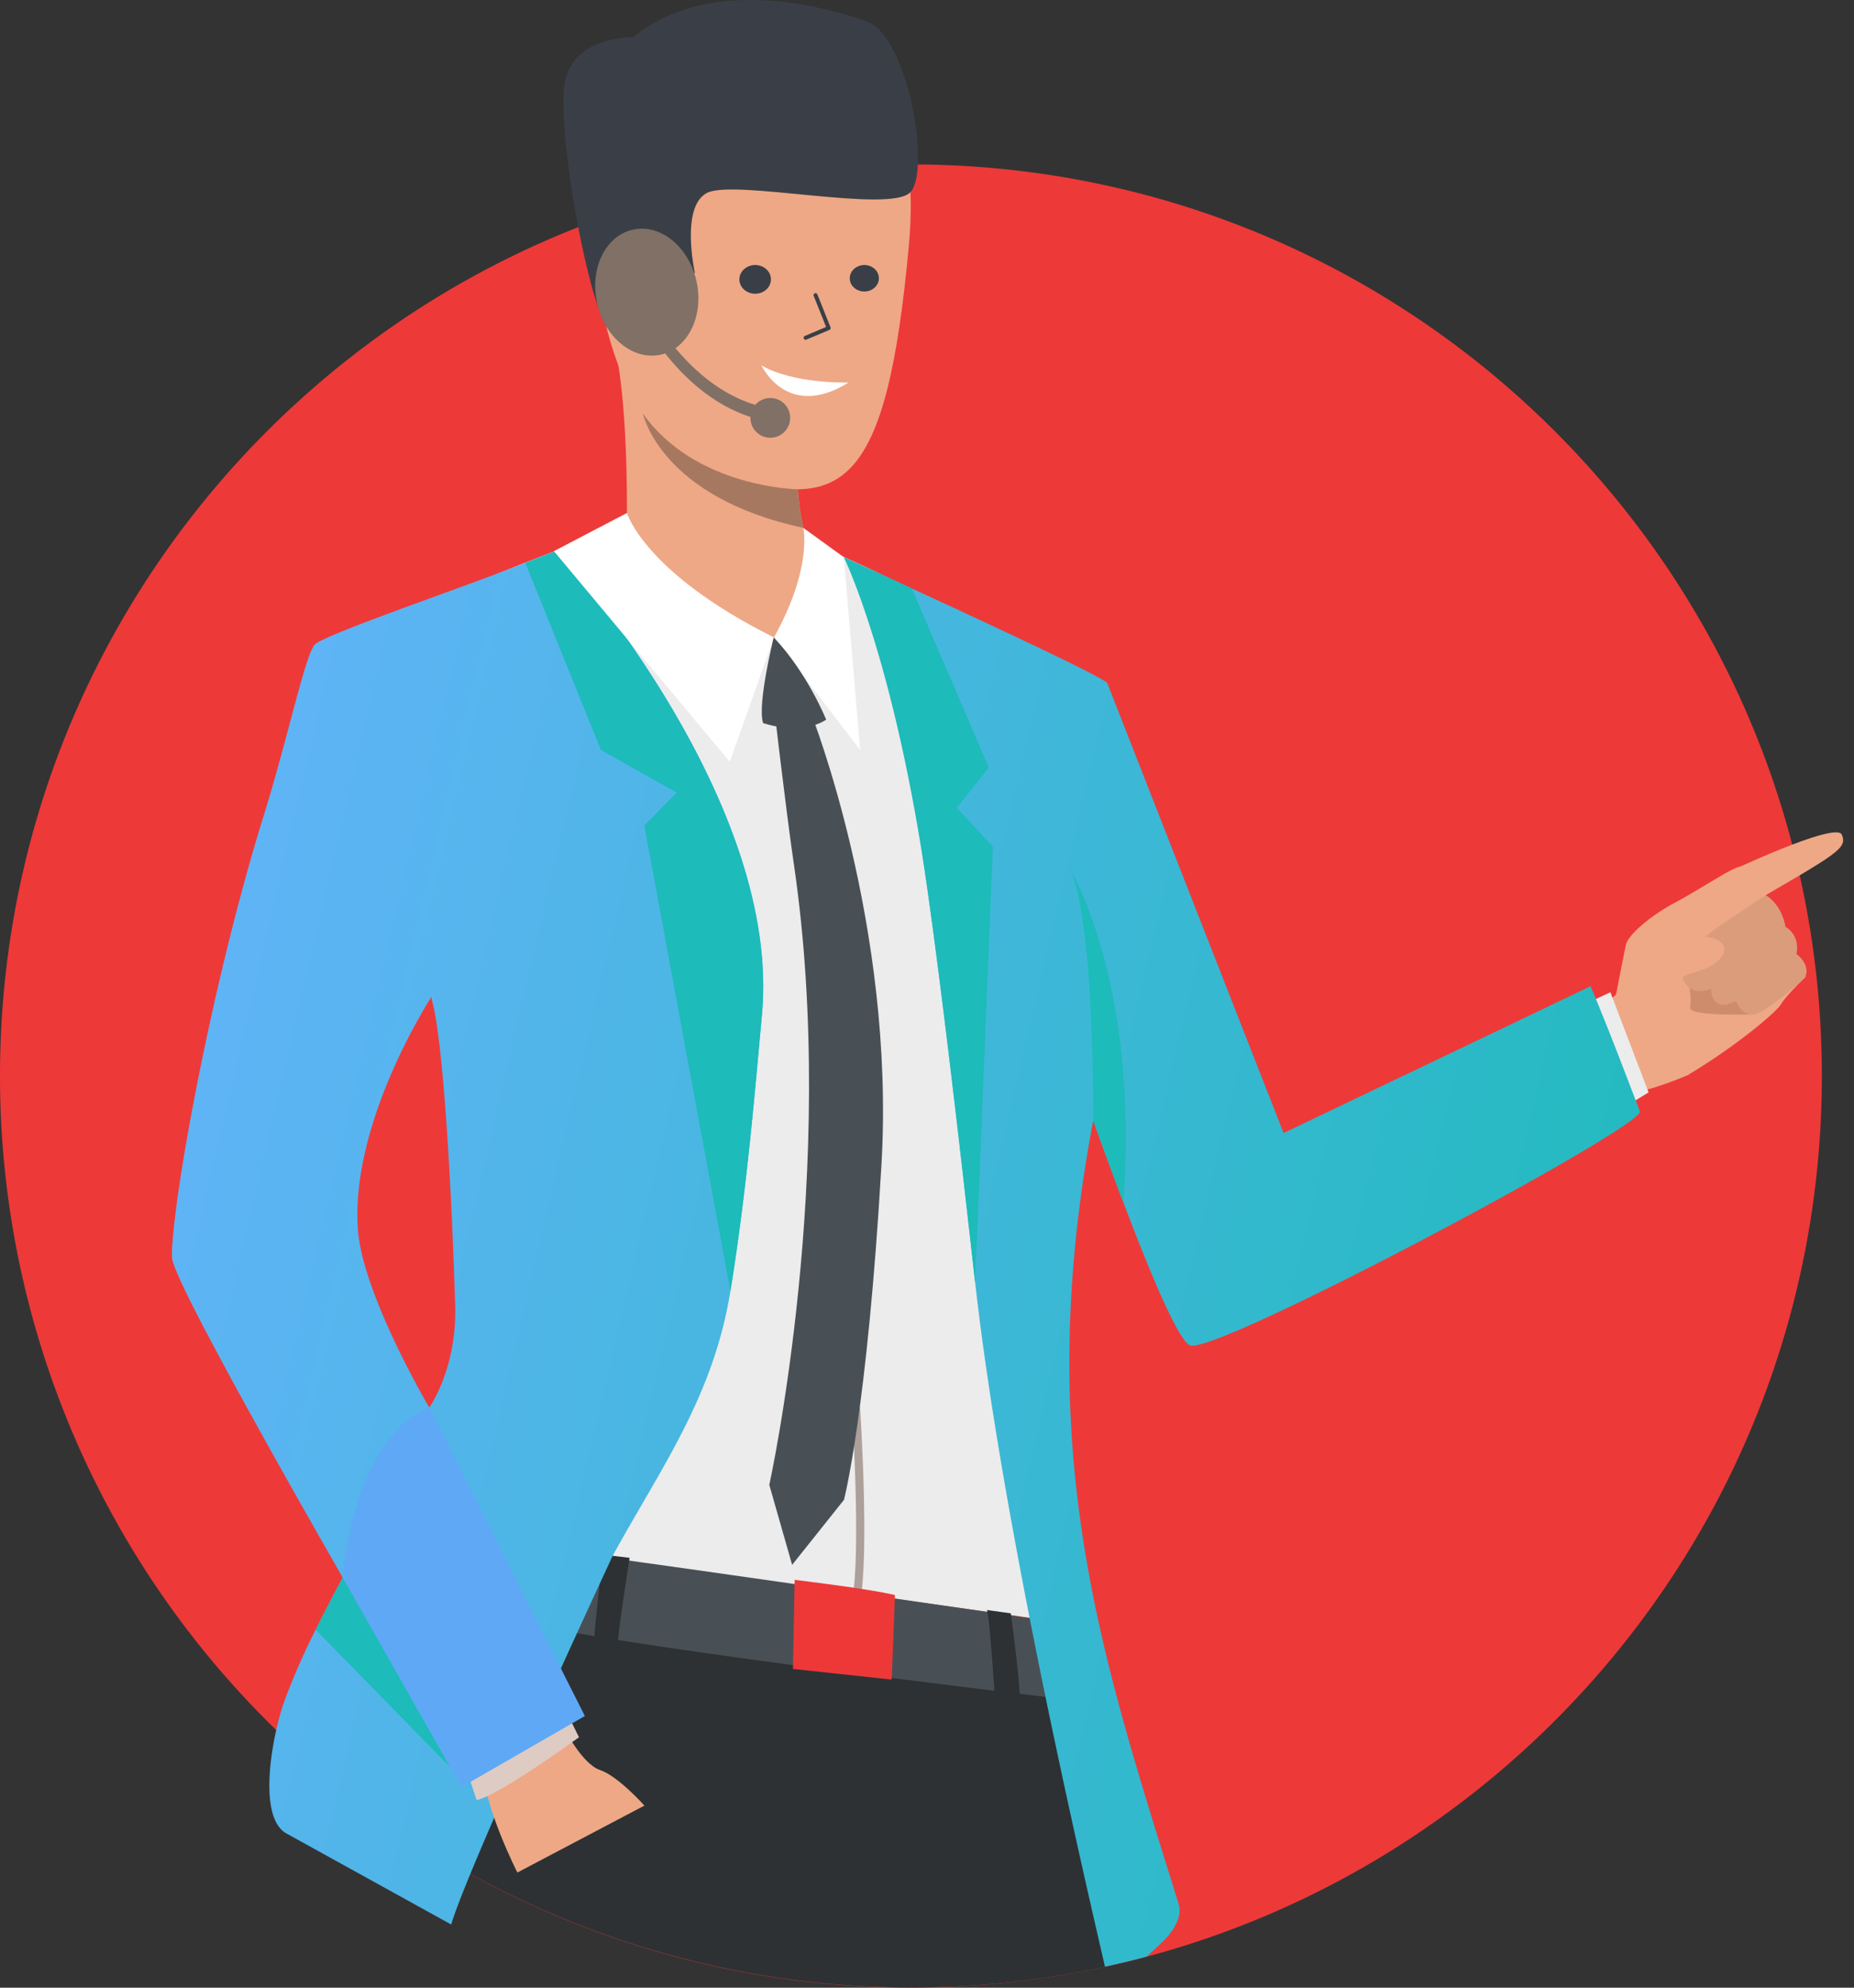 <svg xmlns="http://www.w3.org/2000/svg" width="168" height="180" fill="none"><rect width="100%" height="100%" fill="#333333" stroke="none"/><g clip-path="url(#a)"><path fill="#EE3939" d="M165.086 97.442c0 38.201-25.95 70.337-61.183 79.752-1.194.32-2.395.612-3.602.876l-.177.035a82.556 82.556 0 0 1-69.367-16.369A82.539 82.539 0 0 1 0 97.442c0-45.591 36.955-82.55 82.546-82.55 45.591 0 82.54 36.959 82.54 82.55Z"/><path fill="#807066" d="M63.11 25.454c.696 3.125-.755 6.116-3.24 6.663-2.485.547-5.064-1.529-5.762-4.658-.699-3.128.753-6.115 3.241-6.663 2.488-.547 5.062 1.532 5.761 4.658Z"/><path fill="#807066" d="M74.293 38.303c-11.205-1.893-16.79-10.89-17.021-11.266l1.02-.621c.055.087 5.55 8.913 16.2 10.715l-.199 1.172Z"/><path fill="#807066" d="M76.624 38.223a1.8 1.8 0 1 1-3.599 0 1.8 1.8 0 0 1 3.599 0Z"/><path fill="#EEA886" d="M146.098 91.817s1.05-5.447 1.236-6.274c.187-.828 2.06-2.53 4.468-3.815 2.337-1.245 5.417-3.34 5.865-3.197.447.145.907.069 1.638 1.03a4.57 4.57 0 0 1 .811 2.176s1.455.767 1.448 2.255a2.432 2.432 0 0 1 1.05 2.49s1.287.799.965 2.022c0 0-1.718 1.631-2.182 2.42-.463.79-4.274 3.938-8.394 6.392.003.016-4.677 1.02-6.905-5.5Z"/><path fill="#EEA886" d="M153.006 97.332s-5.292 2.334-7.433 1.72c-2.14-.616-1.351-6.79-1.351-6.79l2.977-2.98 5.807 8.05Z"/><path fill="#ECECEC" d="M99.216 100.642c4.378-2.418.1-8.765.077-8.987.152.322 1.246 4.345 2.685 9.302 2.424 8.369 5.819 19.445 7.268 19.976 2.105.776 34.515-18.521 40.138-22.01l-3.46-9.067-30.9 14.507-15.499-40.808c-.354-.284-2.765-2.675-5.794-4.12-3.103-1.478-6.843-3.647-10.229-5.505-1.725-.943-3.36-1.805-4.77-2.452l-.216-.1-3.888-1.777-1.014-.096c-3.258-.322-13.378-1.259-16.77-1.455-.28-.02-.515-.03-.695-.036-.18-.006-.27 0-.342 0-.428.026-2.513.753-5.256 1.796l-.322.12-.39.148-.723.28-1.507.59-.534.211c-5.472 2.176-11.775 4.87-13.268 5.942-.985.708-4.059 6.502-7.625 13.667-4.59 14.704-10.407 37.213-10.59 42.762v.251c0 .644 1.21 3.199 3.138 6.882 2.82-5.64 5.037-10.275 5.762-11.978 2.375-5.613 14.623-18.479 14.623-18.479a.103.103 0 0 0 0 .026v.055l.032.11a.5.5 0 0 1 0 .067v.051c.666 2.485 4.76 18.026 4.912 25.664.164 8.324 2.337 23.729 2.337 23.729l2.575.357 5.655.798.68.097 1.647.228 15.003 2.112 5.324.75.718.103 3.042.425 8.4 1.181 2.141.303h.02l1.609.225 2.218.322c.06-.081 2.156-2.952 1.831-9.335.042.045-6.409-32.22 1.957-36.832Z"/><path fill="#EEA886" d="M67.36 5.426s17.034-5.472 15 16.764c-2.036 22.235-6.066 24.31-16.95 20.713C54.523 39.304 54.224 25.2 53.088 18.385 51.95 11.571 61.836 6.157 67.36 5.426Z"/><path fill="#EEA886" d="M76.301 54.133s-6.972 8.84-19.792 2.498c0 0 1.155-17.922-1.04-26.394-2.195-8.472 17.06 11.942 17.06 11.942-.219.141-.296.965-.229 2.147.08 1.173.244 2.34.493 3.49.595 2.815 1.764 5.761 3.508 6.317Z"/><path fill="#3A3F47" d="M54.929 29.532s-.161-6.93 2.336-7.368c2.498-.438 3.13 2.302 3.13 2.302l2.574.257s-1.336-5.97 1.082-7.249c2.417-1.277 16.58 1.887 18.44-.064 1.86-1.95-.174-14.12-3.972-15.473-3.798-1.352-14.204-4.22-21.144 1.43 0 0-5.813-.149-6.258 4.573-.444 4.722 1.941 18.277 3.812 21.592Z"/><path fill="#A77860" d="M72.787 47.8c-12.892-2.76-14.504-10.234-14.53-10.35 4.76 6.737 14.037 6.86 14.037 6.86.08 1.173.244 2.34.493 3.49Z"/><path fill="#CF8C6C" d="M152.787 87.647s.582 2.727.36 3.573c-.222.847 5.572.644 5.572.644s-2.607-4.838-5.932-4.217Z"/><path fill="#DB9C7C" d="M157.032 78.938s-5.311 4.425-4.706 5.368c.605.944 1.404.924 1.404.924l-1.362 2.813s.151 2.373 2.691 1.513c0 0-.087 2.23 2.253 1.108 0 0 .596 1.5 1.777 1.17 1.181-.327 4.481-3.314 4.481-3.314s.595-1.053-.786-2.128c0 0 .422-1.61-.998-2.468 0 0-.247-1.932-1.792-2.865 0 0-.4-2.105-2.398-2.546.012 0-.342.235-.564.425Z"/><path fill="#EEA886" d="M147.489 85.385s4.628-1.04 7.403-.5c.644.123 1.213.355 1.336.986.122.63-.644 1.609-2.614 2.16-1.97.55-4.291 2.175-4.291 2.175s-2.201-.029-1.834-4.821Z"/><path fill="#2D3133" d="M100.301 178.07a82.798 82.798 0 0 1-58.81-9.013c.691-8.81 1.966-16.76 4.106-22.705 4.97-13.841 51.327 7.548 51.327 7.548s1.59 11.546 3.377 24.17Z"/><path fill="#495055" d="M95.466 146.847s1.13 1.352 1.46 7.082c0 0-46.423-5.414-51.328-7.548 0 0-.194-6.303.846-6.412 1.146-.132 49.022 6.878 49.022 6.878Z"/><path fill="#2D3133" d="M57.053 141.073s-1.014 6.389-1.1 8.047l-2.15-.428s.592-6.759.94-7.892l2.31.273Zm34.541 5.027s.815 5.794.834 8.002l-2.273-.296s-.463-7.252-.724-8.008l2.163.302Z"/><path fill="url(#b)" d="M56.796 57.816a91.246 91.246 0 0 0-6.229-7.957l-.032-.033-.322.123-.386.145-.727.28-1.507.59-.534.211c-5.64 2.211-16.97 6.055-18.463 7.127-.863.617-2.466 8.39-4.693 15.533-4.59 14.704-8.192 34.174-8.324 39.711v.251c0 .644 1.207 3.199 3.135 6.882 2.984 5.69 7.69 14.062 12.338 22.18a170.88 170.88 0 0 0-2.453 4.729 60.834 60.834 0 0 0-2.849 6.515c-1.058 2.967-2.53 10.567.287 11.977l14.848 8.198c1.61-5.427 14.63-33.382 14.63-33.382 4.29-7.832 9.128-14.379 10.67-23.98.148-.927.29-1.851.425-2.765.222-1.523.428-3.029.615-4.506.07-.557.141-1.111.206-1.658.772-6.406 1.236-12.116 1.61-16.094 1.164-12.39-6.422-25.792-12.245-34.078v.001ZM38.9 127.464s-6.038-10.21-6.466-16.117c-.715-9.798 6.68-21.099 6.68-21.099v.055c.011.036.022.072.031.11a.5.5 0 0 1 0 .067.434.434 0 0 1 0 .051c1.48 5.833 2.09 27.36 2.09 27.36.27 5.932-2.335 9.573-2.335 9.573Zm109.706-26.784c-.321 1.742-38.409 22.02-40.756 21.154-.531-.193-1.426-1.802-2.504-4.184s-2.327-5.53-3.567-8.797a496.11 496.11 0 0 1-2.668-7.233.727.727 0 0 0-.05-.138c-5.7 30.108.926 48.955 7.743 70.942.383 1.243-.621 2.662-1.58 3.541l-1.32 1.22a77.73 77.73 0 0 1-3.602.875l-.177.036c-2.083-9.032-9.334-40.21-11.76-61.94-1.653-14.739-5.493-50.602-9.854-64.768l.22.103c4.161 1.931 20.232 9.26 21.59 10.335l15.991 40.779 27.814-13.29c1.654 3.843 4.48 11.365 4.48 11.365Z"/><path fill="#1DBBBA" d="m54.453 67.916 6.862 3.863-2.932 2.99 7.809 42.166c1.59-9.878 2.314-19.261 2.851-25.016 1.797-19.15-17.317-40.75-18.503-42.073-.921.347-1.912.734-2.936 1.136l6.849 16.934ZM76.46 50.458s4.615 9.312 7.602 30.21c1.146 8.048 2.756 21.699 4.3 35.492l1.61-39.476-3.27-3.54 2.897-3.634-6.972-16.223-3.895-1.793-2.272-1.036Z"/><path fill="#fff" d="m50.194 49.91 6.618-3.454s1.57 5.417 13.32 11.266L66.13 68.988 50.194 49.91Zm22.593-2.11s.872 3.594-2.656 9.926l7.81 10.18-1.48-17.448-3.674-2.659Z"/><path fill="#495055" d="M70.112 57.725s-1.513 6.055-.966 7.75c0 0 3.328 1.21 5.72-.301-.003 0-1.696-4.24-4.754-7.45Z"/><path fill="#AD9F99" d="M77.933 145.038c.847-4.274.042-17.059 0-17.616l-.724.048c0 .132.834 13.246 0 17.427l.724.141Z"/><path fill="#EE3838" d="M72.008 143.068s6.83.815 9.09 1.378l-.296 7.654-8.946-.965.152-8.067Z"/><path fill="#495055" d="M73.504 64.626s7.616 19.24 6.374 40.773c-1.288 22.325-3.4 30.421-3.4 30.421l-4.699 5.89-2.07-7.242s6.303-28.464 2.234-56.159c-.737-5.018-1.831-14.53-1.831-14.53l3.392.847Z"/><path fill="#1DBBBA" d="M101.778 108.856a463.067 463.067 0 0 1-2.668-7.233c0-.048-.032-.093-.048-.138 0 0 .038-4.59-.219-9.753-.238-4.896-.74-10.3-1.78-12.834.135.232 4.558 7.82 4.922 22.078a76.73 76.73 0 0 1-.207 7.88Z"/><path fill="#EEA886" d="M51.105 156.481s1.635 3.267 3.27 3.811c1.636.544 4.017 3.219 4.017 3.219l-11.51 6.061s-3.064-5.993-3.2-9.808c-.135-3.814 7.423-3.283 7.423-3.283Z"/><path fill="#DECBC4" d="m51.704 155.789.763 1.532s-7.3 5.321-9.28 5.688l-.676-2.044 9.193-5.176Z"/><path fill="#5FA8F6" d="m38.9 127.464 14.097 27.933-11.182 6.437-10.757-18.991s.898-12.621 7.841-15.379h.001Z"/><path fill="#EEA886" d="M160.007 81.058s-6.319 4.07-6.647 4.758c-.328.688-1.835-1.61-1.516-2.18.318-.57 4.979-4.754 5.53-5.056.55-.303 2.922.57 2.633 2.478Z"/><path fill="#EEA886" d="M156.163 79.182s10.187-4.854 10.731-3.599c.544 1.256-.444 1.732-8.604 6.473-7.934 4.61-2.127-2.874-2.127-2.874Z"/><path fill="#1DBBBA" d="m40.776 160.009-12.17-12.422c.765-1.548 1.609-3.128 2.452-4.728l9.718 17.15Z"/><path fill="#807066" d="M63.11 25.454c.696 3.125-.755 6.116-3.24 6.663-2.485.547-5.064-1.529-5.762-4.658-.699-3.128.753-6.115 3.241-6.663 2.488-.547 5.062 1.532 5.761 4.658Z"/><path fill="#807066" d="M68.86 38C61.054 36.09 57.162 27.007 57 26.627l.711-.627c.038.088 3.867 8.998 11.289 10.817L68.86 38Z"/><path fill="#807066" d="M71.599 37.8a1.799 1.799 0 1 1-3.597.085A1.799 1.799 0 0 1 71.6 37.8Z"/><path stroke="#3A3F47" stroke-linecap="round" stroke-linejoin="round" stroke-width=".36" d="m73.9 26.727 1.19 2.98-2.09.882"/><path fill="#3A3F47" d="M67 25.29c-.002.258.08.51.236.725.156.215.379.383.64.483.26.1.549.127.827.078a1.48 1.48 0 0 0 .734-.354 1.27 1.27 0 0 0 .395-.665 1.19 1.19 0 0 0-.08-.753 1.334 1.334 0 0 0-.527-.584 1.534 1.534 0 0 0-.795-.22c-.378 0-.74.136-1.008.378-.268.241-.42.569-.422.912Zm10-.09c0 .237.077.469.222.666.145.198.351.351.593.442.24.09.506.115.762.068a1.36 1.36 0 0 0 .676-.328 1.17 1.17 0 0 0 .361-.614 1.097 1.097 0 0 0-.075-.693c-.1-.22-.269-.407-.486-.539a1.416 1.416 0 0 0-1.664.152A1.158 1.158 0 0 0 77 25.2Z"/><path fill="#fff" d="M76.89 34.642s-5 .146-7.89-1.554c0 0 2.3 5.026 7.89 1.554Z"/></g><defs><linearGradient id="b" x1="148.605" x2="-5.969" y1="178.096" y2="141.934" gradientUnits="userSpaceOnUse"><stop offset=".014" stop-color="#1DBBBA"/><stop offset="1" stop-color="#65B3FB"/></linearGradient><clipPath id="a"><path fill="#fff" d="M0 0h168v180H0z"/></clipPath></defs></svg>